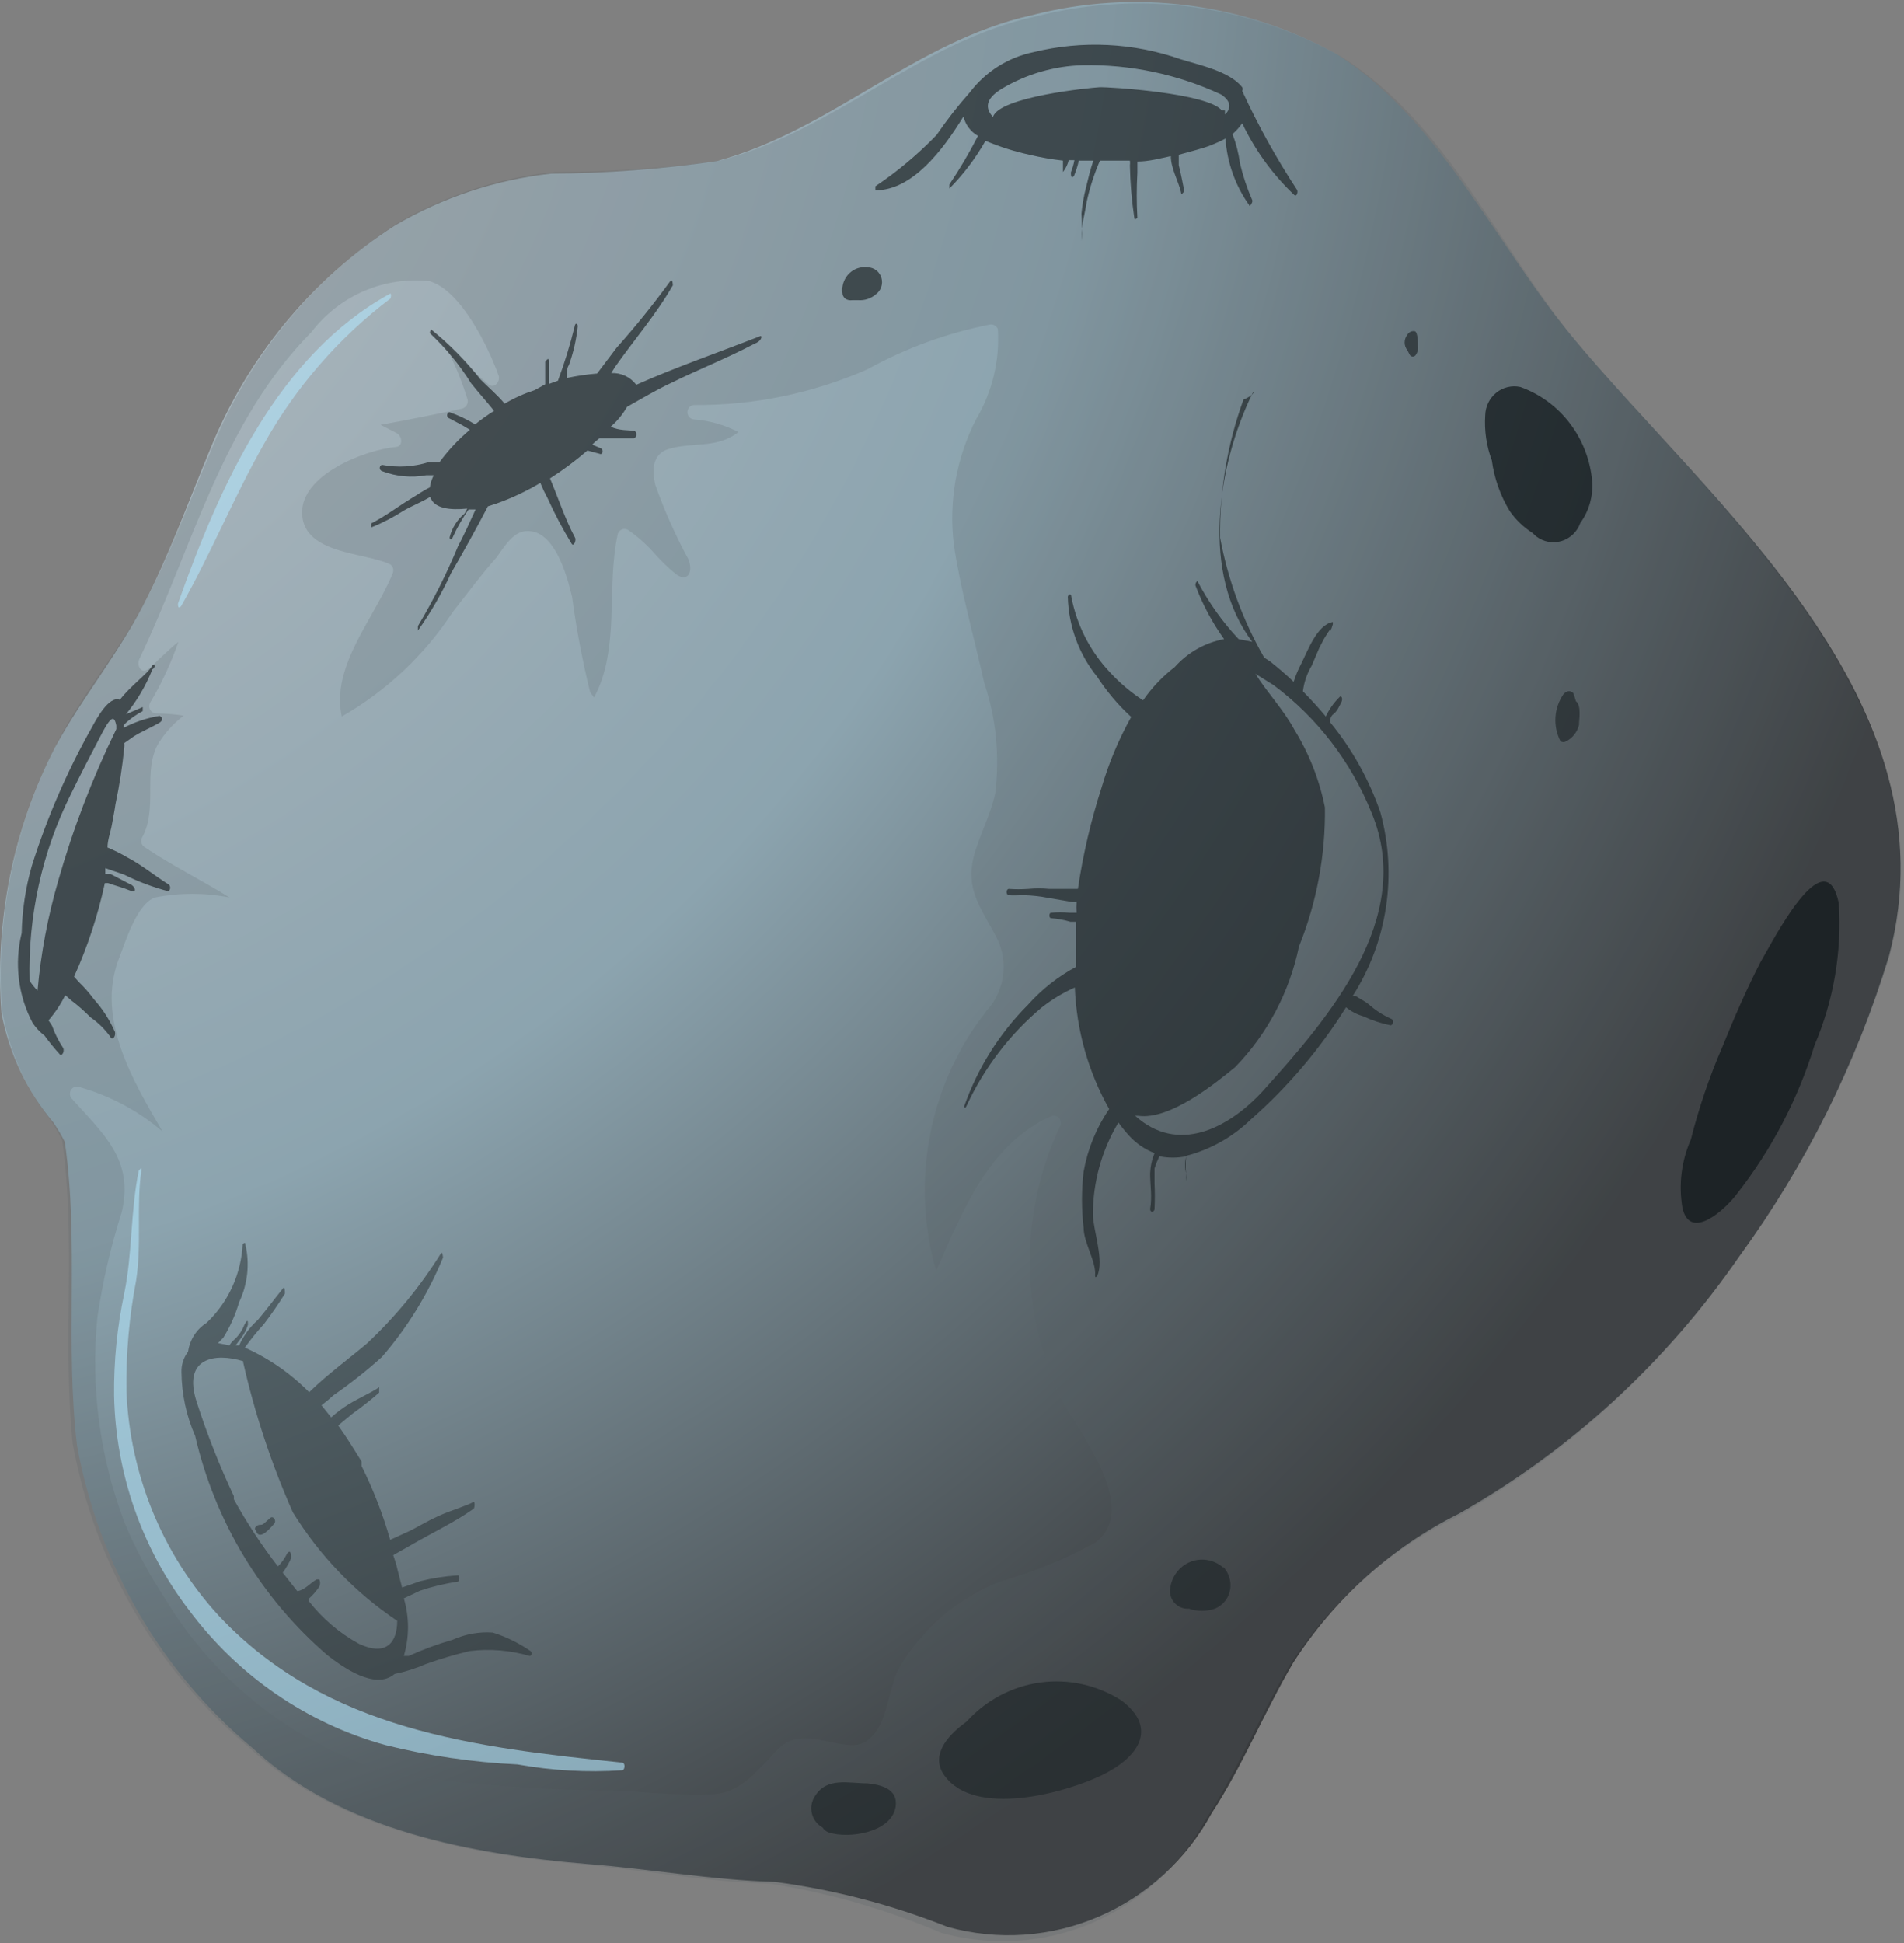 <svg width="248" height="253" viewBox="0 0 248 253" fill="none" xmlns="http://www.w3.org/2000/svg">
<rect x="0" y="0" width="248" height="253" fill="#808080" stroke="none"/>
<g style="mix-blend-mode:color-dodge">
<path d="M204.865 43.941C194.657 31.634 187.66 15.694 174.068 7.021C161.925 0.317 147.761 -1.481 134.382 1.981C119.242 5.322 108.23 16.984 93.377 20.969C86.215 22.017 78.991 22.565 71.756 22.61C64.605 23.396 57.692 25.691 51.454 29.349C40.614 36.306 32.173 46.551 27.309 58.65C24.499 65.39 22.033 72.305 18.649 78.81C15.266 85.315 10.678 90.882 7.179 97.27C1.71 107.914 -0.715 119.917 0.183 131.904C1.194 137.17 3.526 142.076 6.95 146.145C7.501 146.95 7.999 147.792 8.441 148.665C10.334 161.733 8.441 174.977 10.047 188.28C12.891 203.768 21.02 217.723 32.987 227.662C44.457 238.327 61.662 241.433 76.458 242.664C84.659 243.309 92.746 244.774 100.947 245.008C108.644 246.029 116.193 247.996 123.428 250.868C129.96 252.683 136.899 252.208 143.136 249.521C149.374 246.833 154.55 242.088 157.838 236.042C161.795 230.006 164.663 222.915 168.448 216.468C173.804 208.144 181.252 201.444 190.012 197.071C204.534 188.846 217.044 177.366 226.601 163.491C235.194 151.698 241.768 138.501 246.043 124.462C254.817 91.175 223.218 65.976 204.865 43.941Z" fill="url(#paint0_radial_1188_22024)"/>
<g style="mix-blend-mode:multiply" opacity="0.2">
<path d="M205.326 44.47C195.118 32.104 188.522 16.106 174.701 7.374C162.608 0.595 148.461 -1.288 135.072 2.1C119.874 5.323 108.806 16.985 93.952 20.852C86.79 21.889 79.564 22.398 72.331 22.376C65.171 23.09 58.236 25.326 51.971 28.94C41.086 35.891 32.587 46.131 27.655 58.241C24.788 64.981 22.321 71.837 18.88 78.342C15.439 84.847 10.851 90.063 7.41 96.744C1.941 107.371 -0.54 119.339 0.242 131.319C1.109 136.641 3.301 141.646 6.607 145.853C7.159 146.678 7.657 147.54 8.099 148.432C9.934 161.5 8.099 174.686 9.475 187.989C12.304 203.515 20.433 217.512 32.415 227.487C43.885 238.212 61.09 241.435 75.829 242.724C84.03 243.486 92.059 245.009 100.318 245.244C107.961 246.443 115.433 248.588 122.57 251.632C129.083 253.461 136.007 253.013 142.242 250.358C148.477 247.704 153.665 242.995 156.98 236.981C161.109 230.593 164.034 223.502 167.876 216.939C173.261 208.61 180.752 201.927 189.555 197.6C204.204 189.315 216.814 177.732 226.431 163.727C235.076 151.984 241.708 138.826 246.045 124.814C254.991 91.938 223.506 66.622 205.326 44.47ZM129.968 42.829C130.228 46.938 129.247 51.029 127.158 54.549C124.572 59.567 123.552 65.272 124.233 70.9C125.093 76.76 126.871 82.913 128.19 88.891C129.748 93.519 130.239 98.453 129.624 103.307C128.993 106.179 127.559 108.757 126.814 111.57C125.781 115.672 127.674 118.075 129.452 121.415C130.419 122.971 130.853 124.81 130.687 126.645C130.521 128.48 129.764 130.206 128.534 131.554C124.833 136.244 122.299 141.781 121.151 147.69C120.002 153.6 120.272 159.706 121.939 165.485C125.38 157.691 128.763 148.959 136.907 145.326C137.086 145.247 137.284 145.229 137.474 145.273C137.664 145.317 137.835 145.422 137.962 145.572C138.09 145.722 138.167 145.909 138.184 146.107C138.201 146.305 138.155 146.504 138.054 146.673C135.464 152.156 134.118 158.166 134.118 164.254C134.118 170.343 135.464 176.353 138.054 181.835C140.176 185.996 148.664 196.193 142.699 200.823C138.802 202.957 134.686 204.647 130.427 205.863C124.706 208.021 119.914 212.171 116.892 217.583C115.573 220.455 115.573 224.85 112.82 226.725C110.067 228.601 104.791 224.264 101.35 227.722C98.769 230.241 96.991 233.172 93.034 233.582C89.205 233.689 85.373 233.532 81.564 233.113C71.549 233.144 61.544 232.439 51.627 231.003C39.038 227.565 28.22 219.322 21.404 207.972C19.363 204.867 17.615 201.571 16.185 198.127C12.991 189.662 11.793 180.547 12.687 171.521C13.364 166.888 14.419 162.32 15.841 157.867C17.504 151.01 13.489 147.67 9.36 143.04C9.231 142.902 9.146 142.727 9.117 142.539C9.088 142.35 9.115 142.157 9.196 141.985C9.277 141.813 9.408 141.67 9.57 141.576C9.733 141.482 9.92 141.441 10.106 141.458C14.171 142.558 17.95 144.559 21.174 147.318C17.217 140.579 12.572 132.609 15.439 124.932C16.3 122.763 17.791 117.665 20.2 116.844C23.401 116.213 26.691 116.213 29.892 116.844C26.221 114.559 22.379 112.684 18.823 110.281C18.618 110.148 18.473 109.938 18.419 109.697C18.366 109.455 18.408 109.202 18.536 108.992C20.601 105.182 18.536 100.318 20.658 96.744C21.532 95.364 22.639 94.153 23.927 93.169C22.731 92.984 21.524 92.886 20.314 92.876C20.157 92.867 20.005 92.818 19.872 92.732C19.74 92.646 19.631 92.527 19.556 92.386C19.481 92.245 19.443 92.086 19.445 91.926C19.447 91.765 19.49 91.608 19.569 91.469C21.056 88.969 22.286 86.317 23.239 83.558C21.92 84.613 20.773 85.785 19.569 86.898C18.364 88.012 17.733 86.605 18.192 85.726C25.132 71.134 28.917 55.018 40.559 43.239C42.366 40.885 44.732 39.041 47.431 37.882C50.131 36.724 53.076 36.288 55.986 36.617C60.058 37.847 63.614 45.173 64.933 48.865C65.219 49.627 64.416 50.681 63.614 50.037C61.475 48.209 59.445 46.252 57.535 44.177C58.952 46.674 60.087 49.328 60.918 52.088C60.953 52.335 60.896 52.587 60.758 52.793C60.62 52.999 60.411 53.145 60.173 53.201C56.674 53.963 53.118 54.666 49.563 55.311L51.627 56.366C52.373 56.718 52.545 58.066 51.627 58.183C47.67 58.534 39.068 61.758 39.354 66.973C39.641 72.189 47.556 71.896 50.825 73.478C50.997 73.597 51.124 73.771 51.187 73.973C51.249 74.176 51.243 74.394 51.169 74.592C48.817 80.452 43.082 86.664 44.516 93.286C50.313 89.978 55.264 85.32 58.968 79.69C60.803 77.346 62.581 74.943 64.703 72.54C65.564 71.368 66.596 69.552 68.144 69.2C72.159 68.438 73.879 75.06 74.51 77.698C75.073 81.879 75.858 86.027 76.862 90.121L77.378 90.825C80.819 84.378 78.926 76.525 80.475 69.493C80.521 69.358 80.597 69.236 80.697 69.135C80.796 69.035 80.917 68.959 81.05 68.914C81.183 68.869 81.324 68.855 81.463 68.874C81.602 68.893 81.735 68.945 81.851 69.024C83.186 69.957 84.401 71.06 85.464 72.306C86.249 73.167 87.092 73.969 87.987 74.709C89.421 75.822 90.339 74.709 89.708 72.892C88 69.755 86.543 66.482 85.349 63.105C84.948 61.347 84.891 59.179 87.013 58.476C90.281 57.48 93.321 58.476 96.189 56.249C94.398 55.329 92.451 54.772 90.454 54.608C90.21 54.608 89.977 54.509 89.805 54.333C89.632 54.157 89.536 53.919 89.536 53.67C89.536 53.422 89.632 53.183 89.805 53.007C89.977 52.831 90.21 52.733 90.454 52.733C98.179 52.788 105.833 51.212 112.935 48.103C117.961 45.319 123.377 43.342 128.993 42.243C129.195 42.225 129.397 42.271 129.572 42.376C129.747 42.481 129.885 42.639 129.968 42.829V42.829Z" fill="#576065"/>
</g>
<g style="mix-blend-mode:screen" opacity="0.6">
<path d="M18.074 152.416C16.984 157.691 17.271 163.082 16.181 168.415C15.255 172.785 14.812 177.247 14.862 181.718C15.076 191.849 18.497 201.636 24.612 209.613C31.008 218.194 40.001 224.375 50.19 227.194C55.833 228.593 61.594 229.437 67.395 229.714C71.899 230.523 76.481 230.779 81.044 230.476C81.388 230.476 81.503 229.538 81.044 229.479C61.889 227.487 42.562 225.319 28.512 210.375C21.179 202.406 16.903 192.003 16.468 181.073C16.404 176.256 16.826 171.444 17.73 166.716C18.475 161.91 17.73 157.105 18.418 152.358C18.418 152.006 18.418 152.006 18.074 152.416Z" fill="#B3E4FA"/>
</g>
<path opacity="0.7" d="M19.798 86.72C19.339 87.599 16.873 89.415 15.611 91.115C14.177 90.529 12.514 93.694 11.941 94.748C8.725 100.447 6.111 106.477 4.141 112.74C3.328 115.578 2.885 118.514 2.822 121.471C1.843 125.424 2.354 129.608 4.256 133.192C4.681 133.821 5.204 134.376 5.804 134.833C6.444 135.713 7.133 136.555 7.869 137.353C8.27 137.353 8.385 136.65 8.213 136.415C7.622 135.521 7.141 134.557 6.779 133.544L6.32 132.84C7.183 131.847 7.915 130.744 8.5 129.559L9.303 130.262C10.176 130.921 11.001 131.646 11.769 132.43C12.763 133.114 13.636 133.967 14.349 134.95C14.636 135.536 15.095 134.95 14.98 134.364C14.294 132.796 13.365 131.351 12.227 130.086C11.639 129.29 10.987 128.545 10.278 127.859L9.647 127.156C11.411 123.252 12.757 119.166 13.661 114.966H14.063C15.038 115.318 16.013 115.553 16.988 115.963C17.962 116.373 17.561 115.318 16.988 115.142L14.407 113.794H13.719V113.033L16.127 113.853C17.963 114.77 19.884 115.496 21.862 116.021C22.206 116.021 22.321 115.26 21.862 115.084C20.084 113.97 18.479 112.622 16.586 111.626C15.755 111.139 14.892 110.708 14.005 110.337C14.005 109.341 14.407 108.344 14.579 107.348C14.751 106.352 14.923 105.59 15.038 104.711C15.559 102.274 15.942 99.809 16.185 97.327C16.213 97.133 16.213 96.935 16.185 96.741L17.446 95.862C18.479 95.217 19.626 94.748 20.658 94.162C21.69 93.576 20.658 93.049 20.658 93.225C19.08 93.491 17.552 94.005 16.127 94.748V94.397L16.471 94.045C17.118 93.471 17.831 92.979 18.593 92.58C18.593 92.58 18.593 91.936 18.593 92.053L16.414 92.99C17.849 91.229 19.01 89.253 19.855 87.13C20.371 86.837 20.084 86.251 19.798 86.72ZM15.152 94.455C15.152 94.455 15.152 94.866 15.152 94.924C12.052 101.261 9.518 107.871 7.582 114.673C6.222 119.337 5.319 124.127 4.887 128.973C4.501 128.579 4.155 128.147 3.854 127.683V127.683C3.636 119.288 5.469 110.97 9.188 103.48C10.507 100.785 11.883 98.147 13.26 95.51C14.636 92.873 14.923 93.4 15.152 94.455Z" fill="#22292C"/>
<path opacity="0.7" d="M146.08 221.391C142.929 219.372 139.187 218.542 135.5 219.045C131.814 219.548 128.415 221.352 125.893 224.145V224.145C123.198 226.079 121.19 228.658 123.026 231.178C126.983 236.628 138.568 233.463 143.385 231.178C148.202 228.892 150.955 225.083 146.08 221.391Z" fill="#22292C"/>
<path opacity="0.7" d="M163.111 51.265C158.523 60.7 156.402 74.707 163.111 83.556L161.334 83.204C159.257 80.997 157.483 78.513 156.057 75.82C156.057 75.468 155.656 75.82 155.713 76.23C156.647 78.714 157.901 81.059 159.441 83.204C156.968 83.663 154.712 84.94 153.018 86.837C151.432 88.058 150.039 89.52 148.889 91.174C147.311 90.152 145.866 88.931 144.587 87.541C142.009 84.826 140.257 81.406 139.541 77.695C139.541 77.227 139.139 77.344 139.082 77.695C139.183 81.514 140.536 85.188 142.924 88.127C144.173 90.05 145.657 91.803 147.34 93.342C145.728 96.233 144.439 99.299 143.498 102.484C142.102 106.802 141.066 111.233 140.401 115.729H139.541H136.673C135.757 115.641 134.836 115.641 133.92 115.729C133.08 115.786 132.237 115.786 131.397 115.729C131.053 115.729 130.995 116.491 131.397 116.549C131.798 116.608 132.716 116.549 133.404 116.549C134.463 116.576 135.518 116.694 136.558 116.901L139.655 117.428H140.229C140.2 117.897 140.2 118.366 140.229 118.835H139.311C138.511 118.748 137.703 118.748 136.902 118.835C136.616 118.835 136.616 119.538 136.902 119.538C137.757 119.604 138.603 119.761 139.426 120.007H140.171C140.171 121.882 140.171 123.757 140.171 125.867C137.8 127.138 135.665 128.824 133.863 130.848C130.183 134.537 127.36 139.023 125.604 143.975C125.604 143.975 125.604 144.561 125.891 143.975C128.183 139.037 131.512 134.675 135.641 131.2C136.983 130.142 138.446 129.256 139.999 128.563V128.563C140.219 134.129 141.754 139.557 144.473 144.386C142.8 146.823 141.665 149.602 141.146 152.531C140.86 154.964 140.86 157.424 141.146 159.857C141.146 161.791 142.81 164.252 142.637 166.069C142.637 166.069 142.637 166.538 142.924 166.069C143.842 164.135 142.408 160.208 142.351 158.157C142.35 153.915 143.501 149.756 145.677 146.144C146.104 146.736 146.564 147.303 147.053 147.843C147.975 148.857 149.113 149.639 150.38 150.129C150.038 150.966 149.843 151.859 149.806 152.766C149.806 154.29 150.093 155.813 149.806 157.395C149.806 157.923 150.38 157.806 150.38 157.395C150.437 156.283 150.437 155.168 150.38 154.055C150.38 153.41 150.38 152.766 150.38 152.121C150.555 151.58 150.766 151.051 151.011 150.539C152.166 150.773 153.354 150.773 154.509 150.539C154.309 151.287 154.309 152.076 154.509 152.824C154.564 153.134 154.564 153.452 154.509 153.762C154.509 153.762 154.509 154.231 154.509 154.348C154.509 154.348 154.509 153.352 154.509 152.942C154.424 152.123 154.424 151.298 154.509 150.48C157.67 149.66 160.572 148.025 162.939 145.733C167.741 141.511 171.914 136.595 175.327 131.141C175.989 131.68 176.749 132.078 177.564 132.313C178.7 132.844 179.894 133.237 181.119 133.485C181.464 133.485 181.636 132.724 181.119 132.606C180.078 132.131 179.111 131.498 178.252 130.731C177.736 130.321 177.105 130.028 176.589 129.676H176.187C178.421 126.183 179.898 122.243 180.522 118.12C181.145 113.997 180.899 109.785 179.8 105.766C178.327 101.49 176.112 97.52 173.262 94.046C173.262 93.694 173.262 93.284 173.721 92.932C174.18 92.581 174.409 91.995 174.696 91.467C174.983 90.94 174.696 90.412 174.409 90.822C173.699 91.534 173.117 92.367 172.689 93.284C171.771 92.17 170.739 91.057 169.707 90.002C169.854 88.818 170.245 87.68 170.854 86.662L171.829 84.376L172.402 83.263C172.402 83.263 173.779 80.918 173.205 82.384C173.364 82.022 173.498 81.65 173.607 81.27C173.607 81.27 173.607 80.977 173.607 80.977C171.542 81.329 170.338 84.728 169.477 86.427C169.08 87.175 168.754 87.96 168.502 88.771C167.527 87.834 166.495 86.955 165.463 86.134L164.66 85.607C161.888 80.785 159.948 75.512 158.925 70.018C158.838 63.881 159.869 57.78 161.964 52.027C163.628 51.324 163.341 50.738 163.111 51.265ZM178.653 105.825C184.388 119.596 172.918 132.665 164.488 142.041C159.9 147.023 153.362 150.246 147.856 145.265H148.258C152.387 145.851 158.294 141.045 160.875 138.936C165.07 134.629 167.958 129.175 169.191 123.23C171.507 117.49 172.658 111.33 172.574 105.122C171.864 101.544 170.523 98.129 168.617 95.042C167.241 92.463 165.061 90.178 163.513 87.716L165.864 89.181C171.554 93.411 175.982 99.173 178.653 105.825V105.825Z" fill="#22292C"/>
<path opacity="0.7" d="M161.795 11.358C160.132 9.248 156.06 8.428 153.823 7.725C147.637 5.552 140.972 5.227 134.611 6.787C131.308 7.465 128.356 9.338 126.295 12.061C124.748 13.801 123.311 15.642 121.994 17.57C119.575 20.078 116.903 22.317 114.022 24.251C114.022 24.251 114.022 24.778 114.022 24.778C118.84 24.778 122.797 19.562 125.492 15.167C125.619 15.699 125.852 16.198 126.178 16.631C126.504 17.066 126.915 17.425 127.385 17.687C126.27 19.873 125.025 21.986 123.657 24.016C123.657 24.016 123.657 24.72 123.657 24.544C125.491 22.698 127.072 20.609 128.36 18.332C130.213 19.116 132.133 19.724 134.095 20.149C135.531 20.492 136.987 20.747 138.454 20.91C138.454 20.91 138.454 21.379 138.454 21.672C138.454 21.965 138.454 21.672 138.454 22.024C138.454 22.375 138.454 22.317 138.454 22.024C138.454 21.731 138.454 22.317 138.454 22.375C138.454 22.434 139.027 21.672 139.199 20.852H139.945C139.845 21.394 139.691 21.924 139.486 22.434C139.486 22.727 139.486 23.372 139.887 22.903C140.158 22.26 140.369 21.593 140.518 20.91H142.411C142.009 22.082 141.723 23.313 141.436 24.485C141.157 25.581 140.965 26.698 140.862 27.826C140.95 28.996 140.95 30.171 140.862 31.342C140.862 31.342 140.862 31.752 140.862 31.635C140.862 31.518 140.862 31.225 140.862 30.814C140.862 29.291 141.321 27.767 141.551 26.243C141.95 24.412 142.527 22.626 143.271 20.91C144.533 20.91 145.852 20.91 147.171 20.91C147.202 21.124 147.202 21.341 147.171 21.555C147.217 23.831 147.409 26.102 147.744 28.353C147.744 28.763 148.146 28.353 148.146 28.353C148.036 26.401 148.036 24.445 148.146 22.493C148.146 22.024 148.146 21.496 148.146 21.028C149.637 21.028 151.128 20.617 152.504 20.324C152.504 21.907 153.479 23.548 153.823 25.013C153.823 25.482 154.282 25.013 154.225 24.72C154.168 24.427 153.823 22.61 153.537 21.496V20.149L155.888 19.504C157.182 19.165 158.433 18.673 159.616 18.039C159.836 21.169 160.909 24.173 162.713 26.712C162.713 27.064 163.229 26.302 163.114 26.067C162.434 24.52 161.896 22.911 161.508 21.262C161.333 19.957 161.005 18.678 160.533 17.453C161.012 17.042 161.436 16.569 161.795 16.046C163.47 19.552 165.764 22.711 168.562 25.364C168.907 25.716 169.136 24.895 168.907 24.661C166.222 20.573 163.845 16.282 161.795 11.827C161.842 11.758 161.867 11.676 161.867 11.592C161.867 11.509 161.842 11.427 161.795 11.358V11.358ZM159.558 14.933C159.546 14.757 159.546 14.581 159.558 14.405C159.496 14.374 159.427 14.358 159.358 14.358C159.288 14.358 159.22 14.374 159.157 14.405V14.405C157.437 12.12 144.361 11.299 143.214 11.358C142.067 11.417 130.138 12.589 129.335 15.226C128.36 14.171 128.245 12.94 130.425 11.592C133.647 9.656 137.298 8.587 141.034 8.486C147.239 8.373 153.391 9.674 159.042 12.296C160.533 13.292 160.361 14.288 159.272 15.167L159.558 14.933Z" fill="#22292C"/>
<path opacity="0.7" d="M98.996 43.765C93.605 45.874 88.157 47.75 82.88 50.094C82.495 49.591 81.997 49.19 81.428 48.924C80.859 48.659 80.236 48.538 79.611 48.57L80.127 47.75C82.594 44.233 85.461 40.952 87.64 37.142C87.64 37.142 87.64 36.205 87.296 36.615C85.107 39.624 82.772 42.518 80.3 45.288L77.776 48.629C76.446 48.739 75.125 48.935 73.819 49.215C73.819 48.57 73.819 47.925 74.106 47.515C74.69 45.89 75.075 44.197 75.253 42.475C75.253 42.065 74.909 42.007 74.851 42.475C74.264 44.881 73.537 47.249 72.672 49.566L71.525 49.977V49.625C71.525 48.804 71.525 47.925 71.525 47.105C71.525 46.285 71.009 47.105 71.009 47.105C71.009 47.105 71.009 49.097 71.009 50.035L69.632 50.797C68.273 51.234 66.965 51.824 65.733 52.555C64.758 51.383 63.496 50.328 62.578 49.391C60.687 46.979 58.532 44.797 56.155 42.886C56.155 42.886 55.811 43.354 56.155 43.53C58.153 45.425 59.906 47.571 61.374 49.918C62.349 51.149 63.381 52.262 64.356 53.493C63.499 54.025 62.675 54.612 61.89 55.251C60.839 54.606 59.724 54.076 58.564 53.669C58.22 53.669 58.048 54.313 58.564 54.489L60.227 55.368L61.202 55.954C59.722 57.193 58.393 58.609 57.245 60.173H55.811C53.861 60.784 51.795 60.905 49.789 60.525C49.445 60.525 49.273 61.17 49.789 61.346C51.62 62.044 53.601 62.226 55.524 61.873H56.499C56.241 62.367 56.067 62.902 55.983 63.455C55.123 63.865 54.32 64.451 53.517 64.92C51.797 65.975 50.191 67.206 48.355 68.143C48.355 68.143 48.355 68.788 48.355 68.671C49.812 68.078 51.213 67.353 52.542 66.502C53.632 65.858 54.893 65.389 56.04 64.686C56.499 66.21 58.621 66.444 60.858 66.21L60.514 66.854C59.553 67.648 58.87 68.737 58.564 69.96C58.564 70.312 58.851 70.312 58.965 69.96C59.541 68.686 60.233 67.47 61.03 66.327H61.947C61.202 67.968 60.456 69.609 59.654 71.132C58.168 74.717 56.423 78.184 54.435 81.505C54.435 81.505 54.435 82.442 54.435 82.091C56.098 79.756 57.538 77.264 58.736 74.648C60.399 71.777 62.062 68.788 63.553 65.916L64.643 65.565C66.636 64.859 68.556 63.956 70.378 62.869C70.668 63.569 70.994 64.254 71.353 64.92C72.266 66.937 73.3 68.894 74.45 70.781C74.737 71.249 75.081 70.312 74.909 70.019C73.59 67.557 72.729 64.862 71.64 62.283C73.347 61.192 74.976 59.978 76.514 58.65L78.235 59.119C78.522 59.119 78.636 58.474 78.235 58.357L77.145 57.888L77.489 57.536L78.063 57.068H82.536C82.938 57.068 83.052 56.13 82.536 56.071C82.02 56.013 80.529 56.071 79.554 55.544C80.4 54.814 81.117 53.942 81.676 52.965C83.569 51.91 85.404 50.797 87.411 49.859C90.967 48.101 94.695 46.636 98.25 44.761C99.34 44.351 99.282 43.589 98.996 43.765Z" fill="#22292C"/>
<path opacity="0.7" d="M229.297 125.282C227.462 128.857 225.856 132.549 224.365 136.241C222.664 140.162 221.283 144.219 220.236 148.372C219.002 151.161 218.622 154.266 219.146 157.28C220.178 161.734 224.881 157.28 226.258 155.405C230.764 149.652 234.187 143.094 236.351 136.065C238.836 130.26 239.918 123.928 239.505 117.605C237.728 108.815 230.616 123.114 229.297 125.282Z" fill="#0F1619"/>
<g opacity="0.7">
<path opacity="0.7" d="M57.417 163.199C54.721 167.52 51.481 171.46 47.782 174.92C45.201 177.088 42.678 178.905 40.269 181.249C37.854 178.802 35.014 176.835 31.896 175.447C32.655 174.38 33.479 173.362 34.362 172.4C35.344 171.12 36.263 169.79 37.115 168.415C37.115 168.122 37.115 167.36 36.828 167.77C35.739 169.118 34.706 170.525 33.559 171.873C32.536 172.778 31.715 173.897 31.151 175.154H30.692L31.437 174.158C31.824 173.651 32.116 173.075 32.297 172.459C32.297 171.99 32.297 171.638 31.839 172.459C31.536 173.254 31.043 173.96 30.405 174.51C30.2 174.695 30.026 174.912 29.889 175.154L28.398 174.861L29.086 174.158C29.98 172.72 30.675 171.162 31.151 169.529C32.269 167.18 32.552 164.508 31.953 161.969C31.953 161.617 31.609 161.969 31.609 161.969C31.413 165.884 29.725 169.565 26.907 172.224C26.26 172.63 25.709 173.177 25.293 173.825C24.876 174.473 24.605 175.207 24.498 175.975C23.907 176.74 23.602 177.696 23.638 178.671C23.669 181.521 24.274 184.333 25.416 186.934C28.007 198.086 34.039 208.092 42.62 215.473C44.57 216.997 48.872 220.103 51.395 217.935C52.793 217.651 54.157 217.219 55.467 216.646C57.345 215.968 59.26 215.4 61.202 214.946C63.818 214.633 66.469 214.852 69.002 215.591C69.288 215.591 69.346 215.005 69.002 214.887C67.514 213.873 65.892 213.084 64.184 212.543C62.396 212.419 60.605 212.741 58.965 213.481C57.007 214.044 55.091 214.749 53.23 215.591H52.599C53.324 213.145 53.324 210.535 52.599 208.089L54.721 207.093C56.31 206.558 57.941 206.166 59.596 205.921C59.883 205.921 59.94 205.042 59.596 205.101C57.952 205.207 56.321 205.462 54.721 205.863L52.37 206.683L51.567 203.518L51.223 202.464L53.804 200.998C56.327 199.533 59.195 198.186 61.603 196.486C61.89 196.486 61.89 195.255 61.603 195.548C61.317 195.841 58.679 196.662 57.245 197.306C55.811 197.951 54.836 198.537 53.632 199.182L50.822 200.471C49.88 197.154 48.632 193.936 47.094 190.86C47.094 190.86 47.094 190.157 47.094 190.274C46.119 188.692 45.144 187.11 44.054 185.586L45.889 184.062C47.099 183.203 48.267 182.284 49.388 181.308C49.388 181.308 49.388 180.312 49.388 180.546C49.388 180.78 46.75 182.011 45.488 182.773C44.655 183.286 43.868 183.875 43.137 184.531L41.875 182.949C42.413 182.547 42.93 182.117 43.423 181.659C45.626 180.135 47.733 178.471 49.732 176.678C53.065 172.836 55.758 168.461 57.704 163.727C57.704 163.727 57.646 162.789 57.417 163.199ZM31.667 177.323C33.186 184.051 35.357 190.608 38.147 196.896C41.642 202.54 46.276 207.355 51.739 211.02C51.739 213.774 50.363 215.708 46.75 214.008C44.224 212.624 42 210.73 40.212 208.441C40.247 208.347 40.247 208.242 40.212 208.148V208.148C40.737 207.685 41.2 207.153 41.588 206.566C41.659 206.42 41.696 206.26 41.696 206.097C41.696 205.934 41.659 205.774 41.588 205.628C41.588 205.628 41.588 205.628 41.244 205.628C40.384 206.097 39.696 207.035 38.721 207.152L36.828 204.749C37.254 204.164 37.619 203.536 37.918 202.874C37.918 202.464 37.918 201.643 37.402 202.229C37.103 202.865 36.696 203.441 36.197 203.929C34.068 201.174 32.15 198.254 30.462 195.197C30.462 195.197 30.462 195.197 30.462 194.787C28.596 190.836 26.987 186.764 25.645 182.597C23.695 176.737 27.996 176.092 31.667 177.206V177.323Z" fill="#22292C"/>
<path opacity="0.7" d="M35.221 197.599L34.36 198.361C34.016 198.654 33.787 198.361 33.385 198.713C32.984 199.064 33.385 199.24 33.385 199.416C33.902 200.588 35.278 198.83 35.679 198.42C36.081 198.009 35.622 197.306 35.221 197.599Z" fill="#22292C"/>
</g>
<path opacity="0.7" d="M159.275 204.045C158.664 203.52 157.919 203.184 157.128 203.077C156.337 202.971 155.532 203.097 154.809 203.442C154.085 203.787 153.474 204.336 153.046 205.024C152.618 205.712 152.391 206.511 152.393 207.327C152.451 207.939 152.742 208.503 153.203 208.897C153.664 209.292 154.259 209.486 154.859 209.437C155.956 209.816 157.145 209.816 158.242 209.437C158.641 209.276 159.005 209.035 159.311 208.729C159.618 208.422 159.861 208.056 160.027 207.652C160.192 207.247 160.277 206.813 160.276 206.375C160.275 205.937 160.188 205.503 160.02 205.1C159.915 204.802 159.759 204.524 159.561 204.28C159.561 204.28 159.447 203.987 159.275 204.045Z" fill="#22292C"/>
<path opacity="0.7" d="M112.931 232.173C110.465 232.173 107.712 231.353 106.164 233.814C105.94 234.141 105.787 234.514 105.715 234.906C105.642 235.298 105.653 235.702 105.745 236.09C105.837 236.478 106.009 236.842 106.249 237.157C106.49 237.471 106.793 237.73 107.139 237.916C107.324 238.221 107.608 238.449 107.942 238.561C110.58 239.44 116.143 238.561 116.659 235.221C117.003 232.876 114.709 232.349 112.931 232.173Z" fill="#22292C"/>
<path opacity="0.7" d="M203.66 90.355C203.04 91.241 202.674 92.286 202.604 93.373C202.533 94.46 202.76 95.546 203.259 96.508C203.37 96.581 203.499 96.62 203.632 96.62C203.764 96.62 203.893 96.581 204.005 96.508C204.413 96.298 204.772 96.001 205.059 95.637C205.346 95.273 205.553 94.851 205.668 94.398C205.668 93.636 206.012 91.878 205.266 91.292C205.169 90.935 205.054 90.583 204.922 90.237C204.578 89.886 204.119 89.886 203.66 90.355Z" fill="#22292C"/>
<path opacity="0.7" d="M198.04 50.386C197.495 50.265 196.93 50.269 196.386 50.397C195.842 50.525 195.333 50.774 194.895 51.127C194.456 51.48 194.099 51.928 193.85 52.438C193.601 52.948 193.465 53.508 193.452 54.078C193.321 56.072 193.615 58.072 194.313 59.939C194.632 62.291 195.433 64.547 196.664 66.561C197.45 67.684 198.444 68.64 199.589 69.374L200.105 69.843C200.571 70.198 201.113 70.437 201.686 70.541C202.259 70.644 202.848 70.609 203.405 70.438C203.963 70.267 204.473 69.965 204.896 69.557C205.319 69.148 205.642 68.644 205.84 68.085C206.966 66.532 207.514 64.621 207.388 62.693C207.154 59.94 206.148 57.314 204.49 55.131C202.832 52.949 200.592 51.301 198.04 50.386V50.386Z" fill="#0F1619"/>
<path opacity="0.7" d="M184.275 43.121C184.085 43.084 183.889 43.109 183.714 43.194C183.538 43.278 183.394 43.416 183.301 43.59C183.077 43.871 182.955 44.223 182.955 44.586C182.955 44.949 183.077 45.3 183.301 45.582L183.645 46.227C183.687 46.287 183.743 46.337 183.808 46.37C183.873 46.404 183.945 46.422 184.017 46.422C184.09 46.422 184.162 46.404 184.227 46.37C184.292 46.337 184.348 46.287 184.39 46.227C184.518 46.053 184.61 45.854 184.659 45.642C184.709 45.43 184.715 45.21 184.677 44.996V44.996C184.677 44.996 184.734 43.238 184.275 43.121Z" fill="#22292C"/>
<path opacity="0.7" d="M113.049 34.799C112.66 34.742 112.264 34.765 111.884 34.868C111.504 34.97 111.148 35.15 110.838 35.396C110.527 35.642 110.269 35.95 110.077 36.3C109.885 36.651 109.765 37.037 109.723 37.436C109.653 37.529 109.615 37.642 109.615 37.759C109.615 37.875 109.653 37.989 109.723 38.081V38.081C109.723 38.726 110.239 39.194 111.042 39.077H111.787C112.621 39.144 113.446 38.87 114.082 38.316C114.407 38.082 114.652 37.75 114.783 37.366C114.913 36.982 114.922 36.566 114.807 36.177C114.693 35.788 114.462 35.445 114.146 35.198C113.83 34.95 113.447 34.811 113.049 34.799Z" fill="#22292C"/>
<g style="mix-blend-mode:screen" opacity="0.6">
<path d="M50.766 38.258C36.142 46.286 28.629 63.222 23.181 78.576C23.181 78.869 23.181 79.338 23.582 78.928C27.482 72.072 30.464 64.688 34.364 57.831C38.521 50.4 44.146 43.934 50.881 38.844C50.881 38.844 51.053 38.082 50.766 38.258Z" fill="#B3E4FA"/>
</g>
</g>
<defs>
<radialGradient id="paint0_radial_1188_22024" cx="0" cy="0" r="1" gradientUnits="userSpaceOnUse" gradientTransform="translate(-42.546 -13.719) rotate(-42.145) scale(303.766 304.49)">
<stop stop-color="#E3F3FC"/>
<stop offset="0.22" stop-color="#AEB7BD"/>
<stop offset="0.61" stop-color="#8CA4AF"/>
<stop offset="1" stop-color="#393B3D"/>
</radialGradient>
</defs>
</svg>
